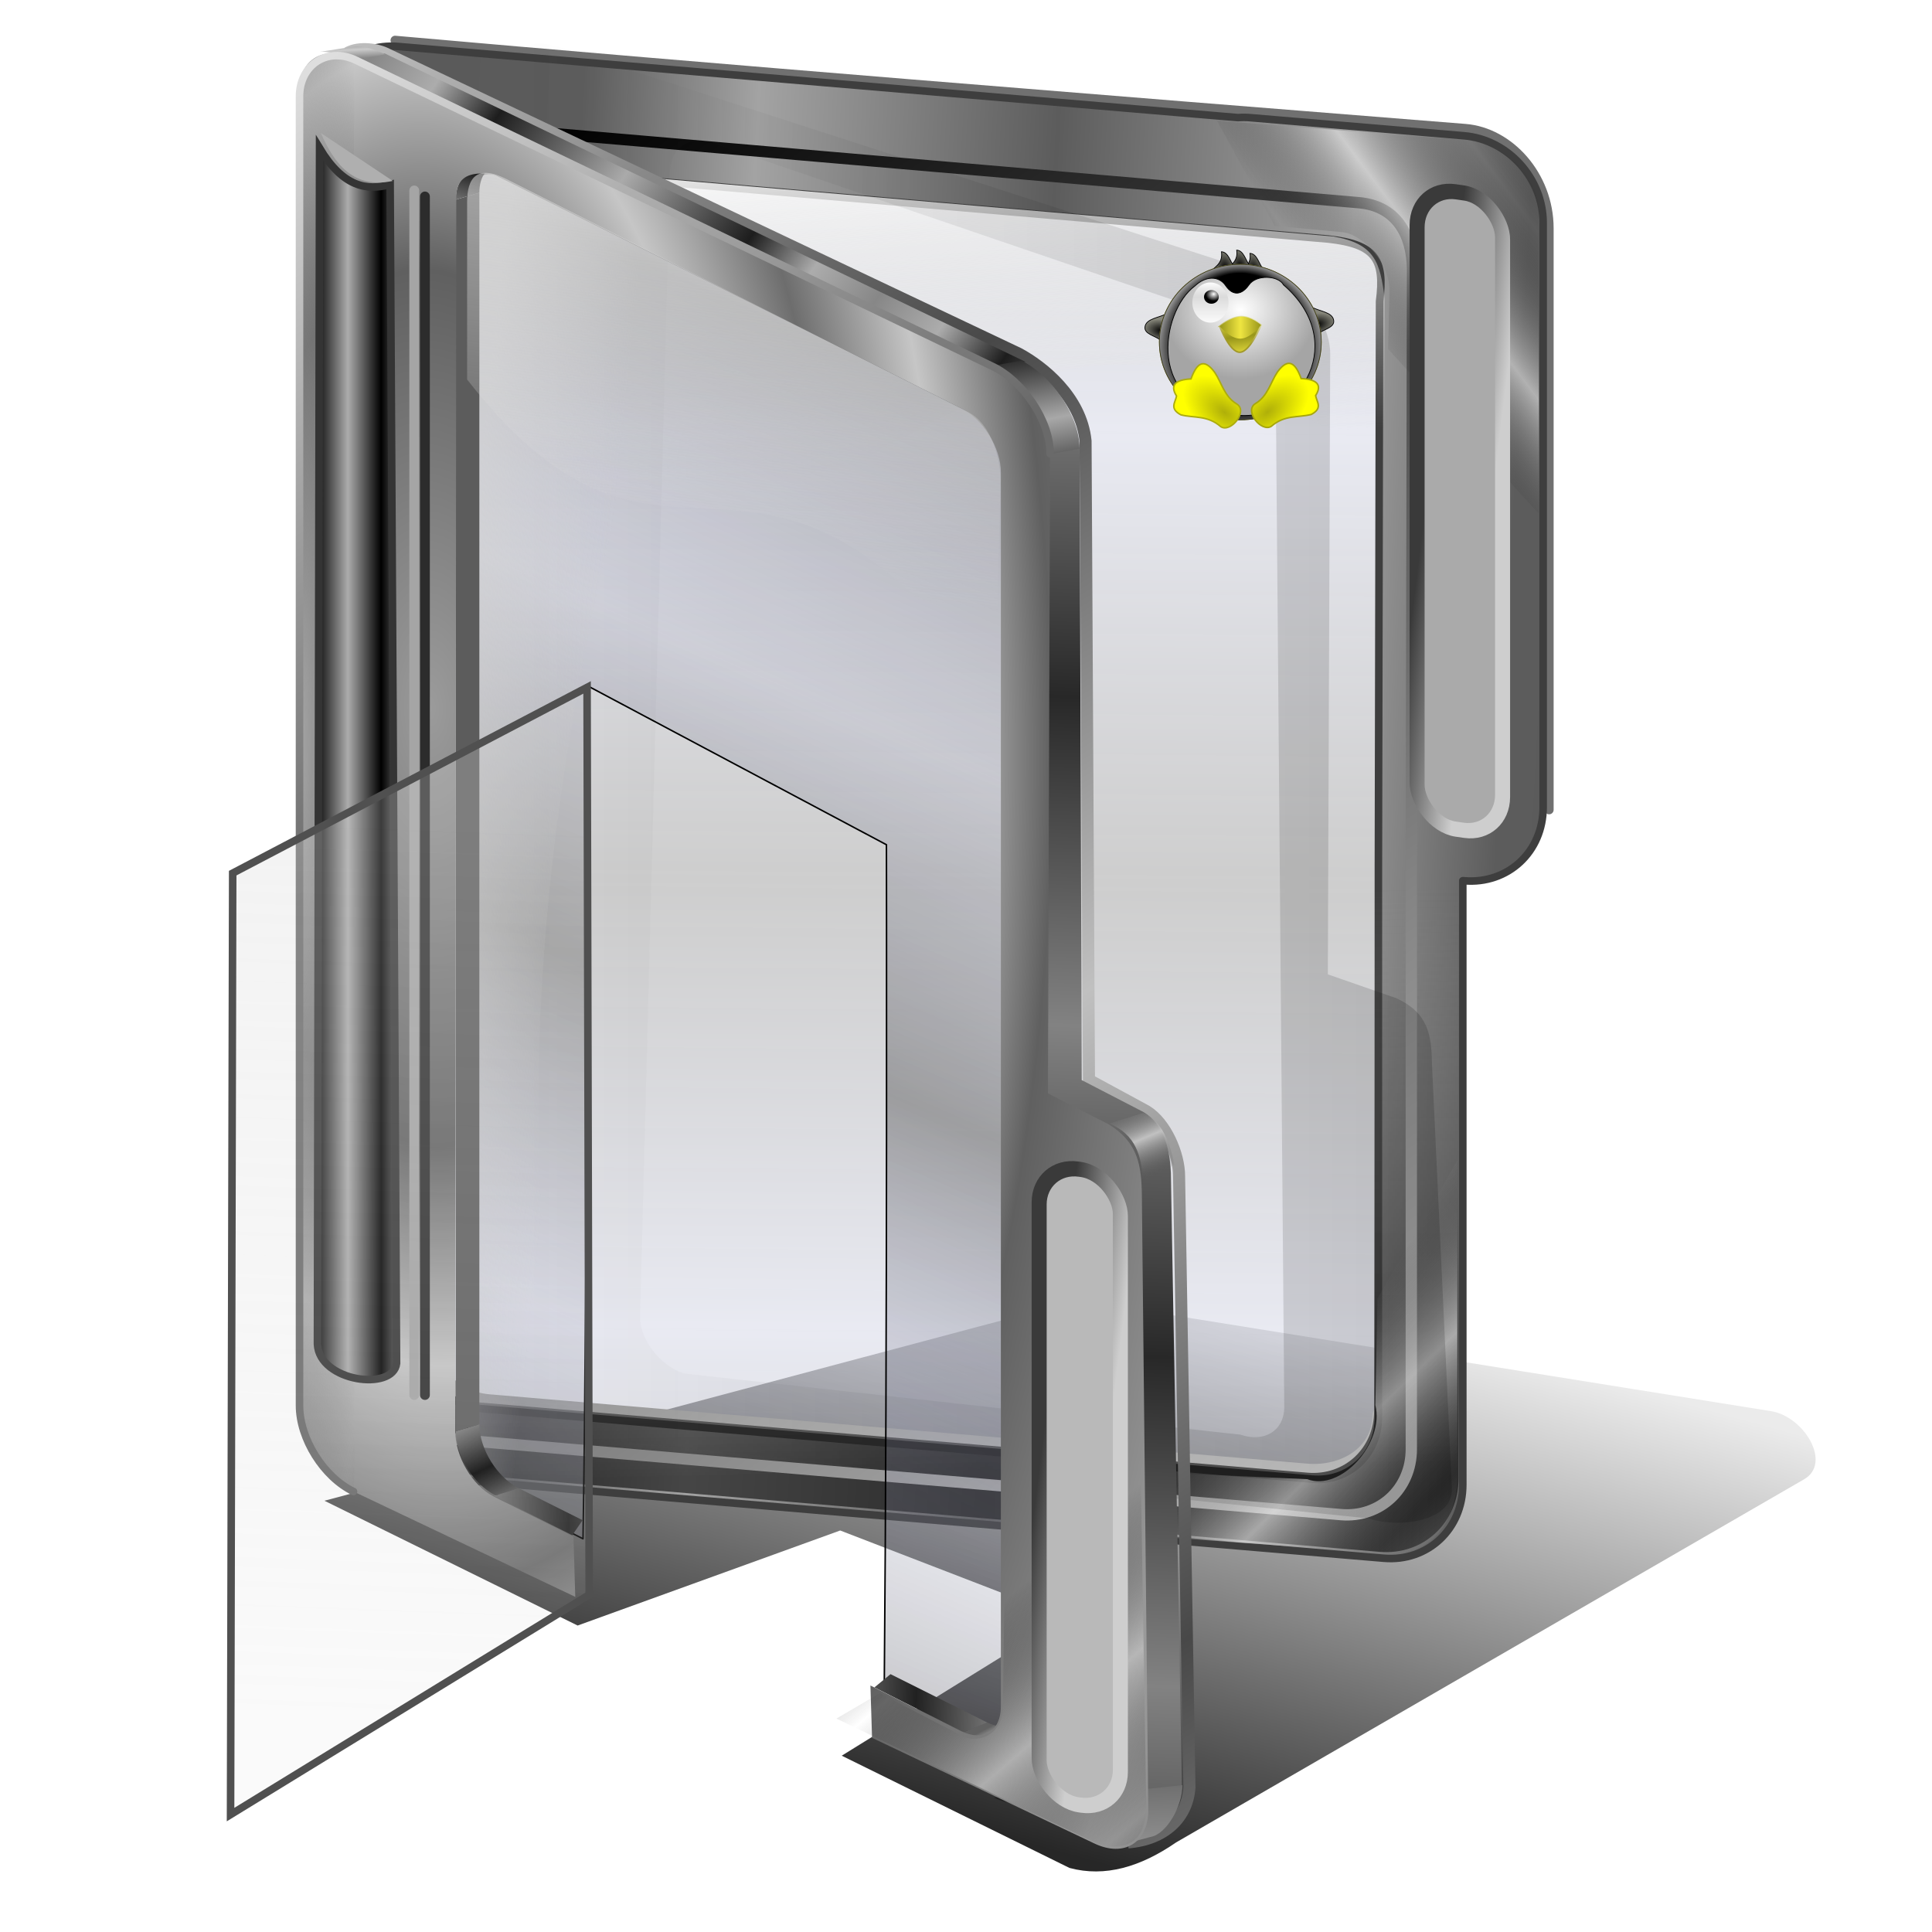 <?xml version="1.0" encoding="UTF-8" standalone="no"?>
<!-- Created with Inkscape (http://www.inkscape.org/) -->

<svg
   xmlns:dc="http://purl.org/dc/elements/1.1/"
   xmlns:cc="http://creativecommons.org/ns#"
   xmlns:rdf="http://www.w3.org/1999/02/22-rdf-syntax-ns#"
   xmlns:svg="http://www.w3.org/2000/svg"
   xmlns="http://www.w3.org/2000/svg"
   xmlns:xlink="http://www.w3.org/1999/xlink"
   xmlns:sodipodi="http://sodipodi.sourceforge.net/DTD/sodipodi-0.dtd"
   xmlns:inkscape="http://www.inkscape.org/namespaces/inkscape"
   id="svg2"
   sodipodi:version="0.32"
   inkscape:version="0.91 r13725"
   width="256"
   height="256"
   version="1.0"
   sodipodi:docname="folder-public.svg"
   inkscape:output_extension="org.inkscape.output.svg.inkscape">
  <sodipodi:namedview
     inkscape:window-height="1056"
     inkscape:window-width="1920"
     inkscape:pageshadow="2"
     inkscape:pageopacity="0"
     guidetolerance="10.0"
     gridtolerance="10.0"
     objecttolerance="10.0"
     borderopacity="1.0"
     bordercolor="#666666"
     pagecolor="#ff0000"
     id="base"
     showgrid="false"
     inkscape:zoom="3.5351562"
     inkscape:cx="128"
     inkscape:cy="128"
     inkscape:window-x="0"
     inkscape:window-y="0"
     inkscape:current-layer="svg2"
     inkscape:window-maximized="1" />
  <defs
     id="defs5">
    <linearGradient
       inkscape:collect="always"
       id="linearGradient4382">
      <stop
         style="stop-color:#d4d4d4;stop-opacity:0.281"
         offset="0"
         id="stop4385" />
      <stop
         style="stop-color:#cdcdcd;stop-opacity:0.101"
         offset="1"
         id="stop4387" />
    </linearGradient>
    <linearGradient
       inkscape:collect="always"
       id="linearGradient4390">
      <stop
         id="stop4392"
         stop-color="#a3a3a3"
         stop-opacity="0" />
      <stop
         offset="1"
         id="stop4394"
         stop-color="#101010"
         stop-opacity="0.635" />
    </linearGradient>
    <linearGradient
       id="linearGradient4378">
      <stop
         stop-opacity="1"
         stop-color="#595959"
         id="stop4380" />
      <stop
         stop-opacity="1"
         stop-color="#5c5c5c"
         id="stop4382"
         offset="0.304" />
      <stop
         stop-opacity="1"
         stop-color="#a3a3a3"
         offset="0.561"
         id="stop4384" />
      <stop
         stop-opacity="1"
         stop-color="#5c5c5c"
         offset="1"
         id="stop4386" />
    </linearGradient>
    <linearGradient
       id="linearGradient4386"
       inkscape:collect="always">
      <stop
         stop-opacity="0"
         stop-color="#666666"
         id="stop4388" />
      <stop
         stop-opacity="0.612"
         stop-color="#e7e7e7"
         id="stop4390"
         offset="1" />
    </linearGradient>
    <linearGradient
       id="linearGradient4322"
       inkscape:collect="always">
      <stop
         stop-opacity="0.26"
         stop-color="#424242"
         id="stop4324" />
      <stop
         stop-opacity="0.304"
         stop-color="#b6bad4"
         id="stop4326"
         offset="1" />
    </linearGradient>
    <linearGradient
       inkscape:collect="always"
       id="linearGradient4303">
      <stop
         id="stop4308"
         stop-color="#c0c0c0"
         stop-opacity="1" />
      <stop
         offset="1"
         id="stop4310"
         stop-color="#484848"
         stop-opacity="1" />
    </linearGradient>
    <linearGradient
       inkscape:collect="always"
       id="linearGradient4294">
      <stop
         id="stop4296"
         stop-color="#dedede"
         stop-opacity="1" />
      <stop
         offset="1"
         id="stop4298"
         stop-color="#6a6a6a"
         stop-opacity="1" />
    </linearGradient>
    <linearGradient
       inkscape:collect="always"
       id="linearGradient4284">
      <stop
         id="stop4287"
         stop-color="#000000"
         stop-opacity="0" />
      <stop
         offset="1"
         id="stop4289"
         stop-color="#e7e7e7"
         stop-opacity="0.612" />
    </linearGradient>
    <linearGradient
       inkscape:collect="always"
       id="linearGradient4317">
      <stop
         id="stop4319"
         stop-color="#424242"
         stop-opacity="0.403" />
      <stop
         offset="1"
         id="stop4322"
         stop-color="#9396b5"
         stop-opacity="0.182" />
    </linearGradient>
    <linearGradient
       id="linearGradient4310">
      <stop
         id="stop4312"
         stop-color="#cecece"
         stop-opacity="1" />
      <stop
         offset="1"
         id="stop4314"
         stop-color="#3a3a3a"
         stop-opacity="1" />
    </linearGradient>
    <linearGradient
       id="linearGradient4290">
      <stop
         stop-opacity="1"
         stop-color="#a8a8a8"
         id="stop4292" />
      <stop
         stop-opacity="1"
         stop-color="#272727"
         offset="1"
         id="stop4294" />
    </linearGradient>
    <linearGradient
       id="linearGradient4282"
       inkscape:collect="always">
      <stop
         stop-opacity="0"
         stop-color="#000000"
         id="stop4286" />
      <stop
         stop-opacity="0.612"
         stop-color="#c9c9c9"
         id="stop4288"
         offset="1" />
    </linearGradient>
    <linearGradient
       inkscape:collect="always"
       id="linearGradient4273">
      <stop
         id="stop4275"
         stop-color="#dfdfdf"
         stop-opacity="0.579" />
      <stop
         offset="1"
         id="stop4277"
         stop-color="#dfdfdf"
         stop-opacity="0" />
    </linearGradient>
    <linearGradient
       id="linearGradient4331">
      <stop
         id="stop4333"
         stop-color="#616161"
         stop-opacity="1" />
      <stop
         offset="1"
         id="stop4335"
         stop-color="#cbcbcb"
         stop-opacity="1" />
    </linearGradient>
    <linearGradient
       id="linearGradient4325">
      <stop
         id="stop4327"
         stop-color="#bababa"
         stop-opacity="1" />
      <stop
         offset="1"
         id="stop4329"
         stop-color="#000000"
         stop-opacity="1" />
    </linearGradient>
    <linearGradient
       id="linearGradient4319">
      <stop
         id="stop4321"
         stop-color="#a6a6a6"
         stop-opacity="1" />
      <stop
         id="stop4323"
         offset="1"
         stop-color="#666666"
         stop-opacity="0" />
    </linearGradient>
    <linearGradient
       id="linearGradient4297">
      <stop
         id="stop4299"
         stop-color="#9b9b9b"
         stop-opacity="1" />
      <stop
         offset="0.5"
         id="stop4302"
         stop-color="#606060"
         stop-opacity="1" />
      <stop
         id="stop4305"
         offset="0.75"
         stop-color="#c6c6c6"
         stop-opacity="1" />
      <stop
         id="stop4307"
         offset="1"
         stop-color="#6d6d6d"
         stop-opacity="1" />
    </linearGradient>
    <linearGradient
       inkscape:collect="always"
       id="linearGradient4302">
      <stop
         id="stop4304"
         stop-color="#3e3e3e"
         stop-opacity="0" />
      <stop
         offset="1"
         id="stop4306"
         stop-color="#000000"
         stop-opacity="0.157" />
    </linearGradient>
    <linearGradient
       inkscape:collect="always"
       id="linearGradient4279">
      <stop
         id="stop4281"
         stop-color="#c1c1c1"
         stop-opacity="1" />
      <stop
         offset="1"
         id="stop4284"
         stop-color="#555555"
         stop-opacity="0" />
    </linearGradient>
    <linearGradient
       inkscape:collect="always"
       id="linearGradient4281">
      <stop
         id="stop4283"
         stop-color="#000000"
         stop-opacity="0.848" />
      <stop
         offset="1"
         id="stop4285"
         stop-color="#000000"
         stop-opacity="0.079" />
    </linearGradient>
    <linearGradient
       id="linearGradient4372">
      <stop
         id="stop4374"
         stop-color="#8c8c8c"
         stop-opacity="1" />
      <stop
         id="stop4376"
         offset="1"
         stop-color="#707070"
         stop-opacity="1" />
    </linearGradient>
    <linearGradient
       inkscape:collect="always"
       id="linearGradient4350">
      <stop
         id="stop4352"
         stop-color="#acacac"
         stop-opacity="1" />
      <stop
         offset="1"
         id="stop4354"
         stop-color="#000000"
         stop-opacity="1" />
    </linearGradient>
    <linearGradient
       id="linearGradient4342">
      <stop
         id="stop4344"
         stop-color="#828282"
         stop-opacity="1" />
      <stop
         id="stop4346"
         offset="1"
         stop-color="#282828"
         stop-opacity="1" />
    </linearGradient>
    <linearGradient
       id="linearGradient4336">
      <stop
         id="stop4338"
         stop-color="#616161"
         stop-opacity="1" />
      <stop
         id="stop4340"
         offset="1"
         stop-color="#e4e4e4"
         stop-opacity="1" />
    </linearGradient>
    <linearGradient
       id="linearGradient4299">
      <stop
         id="stop4301"
         stop-color="#ffffff"
         stop-opacity="1" />
      <stop
         offset="1"
         id="stop4303"
         stop-color="#dddddd"
         stop-opacity="0" />
    </linearGradient>
    <linearGradient
       id="linearGradient4293">
      <stop
         id="stop4295"
         stop-color="#d1d1d1"
         stop-opacity="0.646" />
      <stop
         id="stop4297"
         offset="1"
         stop-color="#c9c9c9"
         stop-opacity="0" />
    </linearGradient>
    <linearGradient
       id="linearGradient3877">
      <stop
         id="stop3879"
         stop-color="#212121"
         stop-opacity="1" />
      <stop
         offset="1"
         id="stop3881"
         stop-color="#e4e4e4"
         stop-opacity="1" />
    </linearGradient>
    <linearGradient
       id="linearGradient3871">
      <stop
         id="stop3873"
         stop-color="#d8d8d8"
         stop-opacity="1" />
      <stop
         id="stop3875"
         offset="1"
         stop-color="#252525"
         stop-opacity="1" />
    </linearGradient>
    <linearGradient
       id="linearGradient3863">
      <stop
         id="stop3865"
         stop-color="#aaaaaa"
         stop-opacity="1" />
      <stop
         id="stop3350"
         offset="0.5"
         stop-color="#1d1d1d"
         stop-opacity="1" />
      <stop
         offset="0.75"
         id="stop3352"
         stop-color="#acacac"
         stop-opacity="1" />
      <stop
         offset="1"
         id="stop3867"
         stop-color="#878787"
         stop-opacity="1" />
    </linearGradient>
    <linearGradient
       id="linearGradient3831">
      <stop
         id="stop3833"
         stop-color="#000000"
         stop-opacity="1" />
      <stop
         id="stop3835"
         offset="1"
         stop-color="#a7a7a7"
         stop-opacity="1" />
    </linearGradient>
    <linearGradient
       id="linearGradient3803">
      <stop
         id="stop3805"
         stop-color="#909090"
         stop-opacity="1" />
      <stop
         offset="1"
         id="stop3807"
         stop-color="#000000"
         stop-opacity="1" />
    </linearGradient>
    <linearGradient
       inkscape:collect="always"
       xlink:href="#linearGradient4336"
       id="linearGradient2708"
       gradientUnits="userSpaceOnUse"
       x1="730.24"
       y1="886.38"
       x2="736.83"
       y2="893.58" />
    <linearGradient
       inkscape:collect="always"
       xlink:href="#linearGradient3877"
       id="linearGradient2710"
       gradientUnits="userSpaceOnUse"
       spreadMethod="reflect"
       x1="432.77"
       y1="893.82"
       x2="552.504"
       y2="899.051" />
    <linearGradient
       inkscape:collect="always"
       xlink:href="#linearGradient3803"
       id="linearGradient2712"
       gradientUnits="userSpaceOnUse"
       spreadMethod="reflect"
       x1="369.98"
       y1="856.65"
       x2="388.21"
       y2="877.63" />
    <linearGradient
       inkscape:collect="always"
       xlink:href="#linearGradient3831"
       id="linearGradient2716"
       gradientUnits="userSpaceOnUse"
       x1="378.99"
       y1="79.991"
       x2="385.72"
       y2="121.26" />
    <linearGradient
       inkscape:collect="always"
       xlink:href="#linearGradient4331"
       id="linearGradient2718"
       gradientUnits="userSpaceOnUse"
       spreadMethod="reflect"
       x1="276.56"
       y1="185.27"
       x2="276.08"
       y2="176.69" />
    <linearGradient
       inkscape:collect="always"
       xlink:href="#linearGradient3863"
       id="linearGradient2720"
       gradientUnits="userSpaceOnUse"
       spreadMethod="reflect"
       x1="440.3"
       y1="248.79"
       x2="580.59"
       y2="347.28" />
    <linearGradient
       inkscape:collect="always"
       xlink:href="#linearGradient4342"
       id="linearGradient2724"
       gradientUnits="userSpaceOnUse"
       spreadMethod="reflect"
       x1="689.78"
       y1="780.61"
       x2="696.37"
       y2="577.18" />
    <linearGradient
       inkscape:collect="always"
       xlink:href="#linearGradient4372"
       id="linearGradient2726"
       gradientUnits="userSpaceOnUse"
       spreadMethod="reflect"
       x1="709.47"
       y1="1265.74"
       x2="708.13"
       y2="1233.69"
       gradientTransform="translate(62.137,18.509)" />
    <linearGradient
       inkscape:collect="always"
       xlink:href="#linearGradient4310"
       id="linearGradient3302"
       gradientUnits="userSpaceOnUse"
       x1="974.08"
       y1="367.34"
       x2="934.11"
       y2="362.43"
       gradientTransform="matrix(0.214,0,0,0.214,222.873,-56.636)" />
    <radialGradient
       inkscape:collect="always"
       xlink:href="#linearGradient4319"
       id="radialGradient3311"
       gradientUnits="userSpaceOnUse"
       gradientTransform="matrix(0.049,0,0,0.5,-119.908,-235.023)"
       spreadMethod="reflect"
       cx="245.43"
       cy="671.2"
       fx="245.43"
       fy="671.2"
       r="232.39" />
    <radialGradient
       inkscape:collect="always"
       xlink:href="#linearGradient4297"
       id="radialGradient3314"
       gradientUnits="userSpaceOnUse"
       gradientTransform="matrix(0.236,-0.006,0.012,0.5,-173.461,-233.763)"
       spreadMethod="reflect"
       cx="317.56"
       cy="663.51"
       fx="317.56"
       fy="663.51"
       r="232.39" />
    <linearGradient
       inkscape:collect="always"
       xlink:href="#linearGradient4293"
       id="linearGradient3339"
       gradientUnits="userSpaceOnUse"
       gradientTransform="matrix(0.214,0,0,0.214,-155.364,-30.214)"
       x1="303.35"
       y1="736.65"
       x2="388.346"
       y2="745.444" />
    <linearGradient
       inkscape:collect="always"
       xlink:href="#linearGradient3871"
       id="linearGradient3343"
       gradientUnits="userSpaceOnUse"
       x1="907.3"
       y1="1060.94"
       x2="355.35"
       y2="271.25"
       gradientTransform="matrix(0.214,0,0,0.214,222.303,-24.645)" />
    <linearGradient
       inkscape:collect="always"
       xlink:href="#linearGradient4325"
       id="linearGradient3346"
       gradientUnits="userSpaceOnUse"
       gradientTransform="matrix(0.227,0,0,0.227,214.879,-32.787)"
       x1="879.6"
       y1="1031.92"
       x2="355.35"
       y2="271.25" />
    <linearGradient
       inkscape:collect="always"
       xlink:href="#linearGradient4290"
       id="linearGradient3354"
       gradientUnits="userSpaceOnUse"
       spreadMethod="reflect"
       x1="696.93"
       y1="406"
       x2="704.84"
       y2="447.21" />
    <linearGradient
       inkscape:collect="always"
       xlink:href="#linearGradient4378"
       id="linearGradient3362"
       x1="138.06"
       y1="524.1"
       x2="513.65"
       y2="544.09"
       gradientUnits="userSpaceOnUse"
       spreadMethod="reflect"
       gradientTransform="matrix(0.241,0,0,0.241,240.725,9.135)" />
    <linearGradient
       inkscape:collect="always"
       xlink:href="#linearGradient4350"
       id="linearGradient4356"
       x1="51.38"
       y1="107.78"
       x2="55.785"
       y2="107.78"
       gradientUnits="userSpaceOnUse"
       spreadMethod="reflect"
       gradientTransform="translate(-152.877,-6.166)" />
    <linearGradient
       inkscape:collect="always"
       xlink:href="#linearGradient4310"
       id="linearGradient4360"
       gradientUnits="userSpaceOnUse"
       gradientTransform="matrix(0.214,0,0,0.214,-210.532,125.901)"
       x1="974.08"
       y1="367.34"
       x2="934.11"
       y2="362.43" />
    <linearGradient
       inkscape:collect="always"
       xlink:href="#linearGradient4299"
       id="linearGradient4370"
       x1="131.29"
       y1="23.68"
       x2="134.98"
       y2="69.34"
       gradientUnits="userSpaceOnUse"
       gradientTransform="translate(230.188,-1.735)" />
    <filter
       inkscape:collect="always"
       id="filter4277"
       x="-0.017"
       width="1.033"
       y="-0.043"
       height="1.087"
       color-interpolation-filters="sRGB">
      <feGaussianBlur
         inkscape:collect="always"
         id="feGaussianBlur4279"
         stdDeviation="1.366" />
    </filter>
    <linearGradient
       inkscape:collect="always"
       xlink:href="#linearGradient4281"
       id="linearGradient4287"
       x1="114.17"
       y1="232.75"
       x2="135.18"
       y2="156.1"
       gradientUnits="userSpaceOnUse"
       gradientTransform="translate(-9.342,3.108)" />
    <linearGradient
       inkscape:collect="always"
       xlink:href="#linearGradient4279"
       id="linearGradient4286"
       x1="154.35"
       y1="150.4"
       x2="156.39"
       y2="155.25"
       gradientUnits="userSpaceOnUse"
       spreadMethod="reflect"
       gradientTransform="translate(-149.404,2.268)" />
    <linearGradient
       inkscape:collect="always"
       xlink:href="#linearGradient4282"
       id="linearGradient4296"
       x1="132.03"
       y1="214.42"
       x2="142.92"
       y2="227.18"
       gradientUnits="userSpaceOnUse"
       spreadMethod="reflect"
       gradientTransform="translate(-149.404,2.268)" />
    <linearGradient
       inkscape:collect="always"
       xlink:href="#linearGradient4284"
       id="linearGradient4300"
       gradientUnits="userSpaceOnUse"
       spreadMethod="reflect"
       x1="132.75"
       y1="218.58"
       x2="142.92"
       y2="227.18"
       gradientTransform="matrix(0.998,0.058,0.058,-0.998,266.494,262.365)" />
    <linearGradient
       inkscape:collect="always"
       xlink:href="#linearGradient4302"
       id="linearGradient4308"
       x1="53.04"
       y1="119.43"
       x2="177.67"
       y2="119.43"
       gradientUnits="userSpaceOnUse"
       gradientTransform="translate(13.01,-3.965)" />
    <linearGradient
       inkscape:collect="always"
       xlink:href="#linearGradient4273"
       id="linearGradient4280"
       x1="99.92"
       y1="25.1"
       x2="93.42"
       y2="75.73"
       gradientUnits="userSpaceOnUse"
       gradientTransform="translate(-149.404,2.268)" />
    <filter
       inkscape:collect="always"
       id="filter4278"
       x="-0.015"
       width="1.031"
       y="0"
       height="1.02"
       color-interpolation-filters="sRGB">
      <feGaussianBlur
         inkscape:collect="always"
         id="feGaussianBlur4280"
         stdDeviation="0.806" />
    </filter>
    <linearGradient
       inkscape:collect="always"
       xlink:href="#linearGradient4317"
       id="linearGradient4324"
       x1="64.769"
       y1="121.08"
       x2="82.37"
       y2="80.79"
       gradientUnits="userSpaceOnUse"
       spreadMethod="reflect"
       gradientTransform="translate(-149.404,2.268)" />
    <linearGradient
       inkscape:collect="always"
       xlink:href="#linearGradient4294"
       id="linearGradient4301"
       x1="35.525"
       y1="14.353"
       x2="86.969"
       y2="89.62"
       gradientUnits="userSpaceOnUse"
       gradientTransform="translate(-149.404,2.268)" />
    <linearGradient
       inkscape:collect="always"
       xlink:href="#linearGradient4303"
       id="linearGradient4312"
       x1="45.662"
       y1="5.703"
       x2="88.03"
       y2="73.33"
       gradientUnits="userSpaceOnUse"
       gradientTransform="translate(-149.404,2.268)"
       spreadMethod="reflect" />
    <linearGradient
       inkscape:collect="always"
       xlink:href="#linearGradient4322"
       id="linearGradient4320"
       x1="135.33"
       y1="117.26"
       x2="135.89"
       y2="57.57"
       gradientUnits="userSpaceOnUse"
       spreadMethod="reflect"
       gradientTransform="translate(231.393,6.699)" />
    <linearGradient
       id="linearGradient2888"
       inkscape:collect="always">
      <stop
         stop-opacity="1"
         stop-color="black"
         id="stop2890" />
      <stop
         stop-opacity="1"
         stop-color="#86867a"
         id="stop2892"
         offset="1" />
    </linearGradient>
    <linearGradient
       id="linearGradient2864"
       inkscape:collect="always">
      <stop
         stop-opacity="1"
         stop-color="#afaf09"
         id="stop2866" />
      <stop
         stop-opacity="1"
         stop-color="yellow"
         id="stop2868"
         offset="1" />
    </linearGradient>
    <linearGradient
       id="linearGradient2854"
       inkscape:collect="always">
      <stop
         stop-opacity="1"
         stop-color="#a29929"
         id="stop2856" />
      <stop
         stop-opacity="1"
         stop-color="#e8e7b2"
         id="stop2858"
         offset="1" />
    </linearGradient>
    <linearGradient
       id="linearGradient2836"
       inkscape:collect="always">
      <stop
         stop-opacity="1"
         stop-color="#efe541"
         id="stop2838" />
      <stop
         stop-opacity="1"
         stop-color="#98961a"
         id="stop2840"
         offset="1" />
    </linearGradient>
    <linearGradient
       id="linearGradient2822"
       inkscape:collect="always">
      <stop
         stop-opacity="1"
         stop-color="white"
         id="stop2824" />
      <stop
         stop-opacity="1"
         stop-color="black"
         id="stop2826"
         offset="1" />
    </linearGradient>
    <linearGradient
       inkscape:collect="always"
       id="linearGradient2798">
      <stop
         stop-opacity="0"
         stop-color="white"
         id="stop2800" />
      <stop
         stop-opacity="1"
         stop-color="white"
         offset="1"
         id="stop2802" />
    </linearGradient>
    <linearGradient
       id="linearGradient2788"
       inkscape:collect="always">
      <stop
         stop-opacity="1"
         stop-color="white"
         id="stop2790" />
      <stop
         stop-opacity="1"
         stop-color="#c4c4c4"
         id="stop2792"
         offset="1" />
    </linearGradient>
    <linearGradient
       id="linearGradient2778"
       inkscape:collect="always">
      <stop
         stop-opacity="1"
         stop-color="white"
         id="stop2780" />
      <stop
         stop-opacity="1"
         stop-color="#a5a5a5"
         id="stop2782"
         offset="1" />
    </linearGradient>
    <linearGradient
       id="linearGradient2762">
      <stop
         stop-opacity="1"
         stop-color="white"
         id="stop2764" />
      <stop
         stop-opacity="1"
         stop-color="white"
         offset="0.5"
         id="stop2770" />
      <stop
         stop-opacity="1"
         stop-color="black"
         id="stop2772"
         offset="0.75" />
      <stop
         stop-opacity="1"
         stop-color="#aaa"
         id="stop2766"
         offset="1" />
    </linearGradient>
    <radialGradient
       r="14.989"
       fy="13.06"
       fx="24.699"
       cy="13.06"
       cx="24.699"
       gradientTransform="matrix(-0.956,0.149,0.249,1.592,168.152,-1.887)"
       gradientUnits="userSpaceOnUse"
       id="radialGradient2934"
       xlink:href="#linearGradient2888"
       inkscape:collect="always" />
    <radialGradient
       r="14.989"
       fy="13.06"
       fx="24.699"
       cy="13.06"
       cx="24.699"
       gradientTransform="matrix(-0.956,0.149,0.249,1.592,150.765,-6.101)"
       gradientUnits="userSpaceOnUse"
       id="radialGradient2936"
       xlink:href="#linearGradient2888"
       inkscape:collect="always" />
    <radialGradient
       r="14.989"
       fy="13.06"
       fx="24.699"
       cy="13.06"
       cx="24.699"
       gradientTransform="matrix(-0.956,0.149,0.249,1.592,130.745,-3.994)"
       gradientUnits="userSpaceOnUse"
       id="radialGradient2938"
       xlink:href="#linearGradient2888"
       inkscape:collect="always" />
    <radialGradient
       r="14.989"
       fy="13.06"
       fx="24.699"
       cy="13.06"
       cx="24.699"
       gradientTransform="matrix(-0.149,-0.956,-1.592,0.249,255.516,114.096)"
       gradientUnits="userSpaceOnUse"
       id="radialGradient2940"
       xlink:href="#linearGradient2888"
       inkscape:collect="always" />
    <radialGradient
       r="14.989"
       fy="13.06"
       fx="24.699"
       cy="13.06"
       cx="24.699"
       gradientTransform="matrix(0.149,-0.956,1.592,0.249,2.645,122.525)"
       gradientUnits="userSpaceOnUse"
       id="radialGradient2942"
       xlink:href="#linearGradient2888"
       inkscape:collect="always" />
    <radialGradient
       r="100.81"
       fy="68.07"
       fx="-117.75"
       cy="120.46"
       cx="-117.75"
       spreadMethod="reflect"
       gradientTransform="matrix(1.049,-0.011,0.01,1.202,4.577,-23.361)"
       gradientUnits="userSpaceOnUse"
       id="radialGradient2944"
       xlink:href="#linearGradient2762"
       inkscape:collect="always" />
    <radialGradient
       r="95.6"
       fy="72.32"
       fx="130.5"
       cy="72.32"
       cx="130.5"
       gradientTransform="matrix(-1.045,0.022,-0.02,-0.946,268.274,140.609)"
       gradientUnits="userSpaceOnUse"
       id="radialGradient2946"
       xlink:href="#linearGradient2778"
       inkscape:collect="always" />
    <linearGradient
       y2="33.666"
       x2="94.83"
       y1="95.84"
       x1="94.83"
       gradientUnits="userSpaceOnUse"
       id="linearGradient2948"
       xlink:href="#linearGradient2788"
       inkscape:collect="always" />
    <linearGradient
       y2="38.934"
       x2="94.83"
       y1="58.43"
       x1="94.83"
       gradientUnits="userSpaceOnUse"
       id="linearGradient2950"
       xlink:href="#linearGradient2798"
       inkscape:collect="always" />
    <radialGradient
       r="13.698"
       fy="15.841"
       fx="22.13"
       cy="15.841"
       cx="22.13"
       gradientTransform="matrix(-1.077,0.077,-0.066,-0.921,47,29.162)"
       gradientUnits="userSpaceOnUse"
       id="radialGradient2956"
       xlink:href="#linearGradient2822"
       inkscape:collect="always" />
    <linearGradient
       y2="26.29"
       x2="47.42"
       y1="26.29"
       x1="20.284"
       spreadMethod="reflect"
       gradientTransform="translate(110.113,77.975)"
       gradientUnits="userSpaceOnUse"
       id="linearGradient2960"
       xlink:href="#linearGradient2836"
       inkscape:collect="always" />
    <linearGradient
       y2="82.71"
       x2="139.62"
       y1="117.7"
       x1="130.4"
       gradientUnits="userSpaceOnUse"
       id="linearGradient2962"
       xlink:href="#linearGradient2854"
       inkscape:collect="always" />
    <radialGradient
       r="40.73"
       fy="201.83"
       fx="-166.08"
       cy="201.83"
       cx="-166.08"
       gradientTransform="matrix(-1.222,-0.968,0.544,-0.687,-202.892,187.386)"
       gradientUnits="userSpaceOnUse"
       id="radialGradient2964"
       xlink:href="#linearGradient2864"
       inkscape:collect="always" />
    <radialGradient
       r="40.73"
       fy="201.83"
       fx="-166.08"
       cy="201.83"
       cx="-166.08"
       gradientTransform="matrix(1.222,-0.968,-0.544,-0.687,478.729,186.859)"
       gradientUnits="userSpaceOnUse"
       id="radialGradient2966"
       xlink:href="#linearGradient2864"
       inkscape:collect="always" />
    <linearGradient
       y2="32.23"
       x2="19.413"
       y1="59.1"
       x1="23.11"
       spreadMethod="reflect"
       gradientTransform="translate(110.113,77.975)"
       gradientUnits="userSpaceOnUse"
       id="linearGradient4215"
       xlink:href="#linearGradient2836"
       inkscape:collect="always" />
    <linearGradient
       inkscape:collect="always"
       xlink:href="#linearGradient4386"
       id="linearGradient4384"
       gradientUnits="userSpaceOnUse"
       gradientTransform="matrix(0.998,-0.058,0.058,0.998,254.897,-26.636)"
       spreadMethod="reflect"
       x1="131.13"
       y1="224.13"
       x2="139.82"
       y2="234.07" />
    <linearGradient
       inkscape:collect="always"
       xlink:href="#linearGradient4390"
       id="linearGradient4396"
       x1="295.18"
       y1="128.05"
       x2="296.69"
       y2="204.19"
       gradientUnits="userSpaceOnUse"
       gradientTransform="translate(-0.567,-0.85)" />
    <linearGradient
       inkscape:collect="always"
       xlink:href="#linearGradient4382"
       id="linearGradient4389"
       x1="54.658"
       y1="109.789"
       x2="50.286"
       y2="228.313"
       gradientUnits="userSpaceOnUse" />
  </defs>
  <path
     d="m 42.989,198.856 33.55,16.535 34.792,-12.593 29.811,11.503 -29.609,18.337 30.18,14.874 c 4.715,1.269 9.429,-0.141 14.144,-3.394 l 83.165,-48.088 c 3.753,-2.133 0.073,-8.253 -4.249,-9.027 l -91.927,-14.734 z"
     id="path4263"
     inkscape:connector-curvature="0"
     sodipodi:nodetypes="ccccccccccc"
     style="fill:url(#linearGradient4287);fill-opacity:1;fill-rule:evenodd;stroke:none;stroke-width:1;stroke-linecap:butt;stroke-linejoin:miter;stroke-opacity:1;filter:url(#filter4277)" />
  <g
     id="g4398"
     transform="translate(-230.541,-7.072)">
    <path
       inkscape:connector-curvature="0"
       d="m 435.805,114.373 0,-77.036 c 0,-7.076 -5.298,-12.783 -11.102,-13.245 -49.304,-3.926 -99.666,-7.948 -141.813,-11.684"
       id="path4300"
       sodipodi:nodetypes="cssc"
       stroke-miterlimit="4"
       stroke-dasharray="none"
       stroke-opacity="1"
       fill="none"
       stroke="#707070"
       stroke-linejoin="round"
       fill-opacity="1"
       stroke-linecap="round"
       stroke-width="1.2" />
    <path
       stroke-miterlimit="4"
       id="path3241"
       d="m 295.191,28.791 c -4.88,-0.414 -8.807,3.246 -8.807,8.2 l 0,146.732 c 0,4.955 3.926,9.274 8.807,9.687 l 109.865,9.312 c 4.88,0.414 8.807,-3.24 8.807,-8.194 l 0,-72.747 0.155,-75.115 c 0.834,-5.497 -0.508,-7.494 -6.768,-8.254 l -112.059,-9.62 z"
       sodipodi:nodetypes="cccccccccc"
       inkscape:connector-curvature="0"
       stroke-dasharray="none"
       stroke-opacity="1"
       fill="url(#linearGradient4320)"
       stroke="none"
       stroke-linejoin="round"
       fill-opacity="1"
       stroke-linecap="round"
       stroke-width="5" />
    <path
       stroke-miterlimit="4"
       sodipodi:nodetypes="ccccc"
       d="m 286.826,37.679 0.052,145.427 c 0,4.955 3.556,9.15 8.436,9.564 l 108.384,9.188 c 4.88,0.414 9.547,-2.376 9.547,-7.33"
       id="path3244"
       inkscape:connector-curvature="0"
       stroke-dasharray="none"
       stroke-opacity="1"
       fill="none"
       stroke="url(#linearGradient3343)"
       stroke-linejoin="round"
       fill-opacity="0.214"
       stroke-linecap="round"
       stroke-width="1.7" />
    <path
       stroke-miterlimit="4"
       sodipodi:nodetypes="csscssccssccccccccccsccssc"
       id="rect2442"
       d="m 282.231,13.197 c -5.293,0.094 -9.395,4.262 -9.395,9.784 l 0,167.984 c 0,5.889 4.666,11.021 10.467,11.513 l 130.599,11.07 c 5.801,0.492 10.467,-3.854 10.467,-9.743 l 0,-80.039 0.181,0.013 c 5.801,0.492 10.467,-3.854 10.467,-9.743 l 0,-77.445 c 0,-5.889 -4.666,-11.034 -10.467,-11.526 l -28.339,-2.399 c -0.558,-0.047 -1.101,-0.046 -1.635,-0.007 L 283.303,13.23 c -0.363,-0.031 -0.719,-0.04 -1.072,-0.034 z m 11.379,15.902 c 0.297,-0.005 0.6,0.008 0.905,0.034 l 112.057,9.616 c 6.195,0.694 7.489,2.646 6.768,8.256 l -0.154,75.113 0,72.748 c 1e-5,4.955 -3.925,8.609 -8.805,8.196 l -109.865,-9.315 c -4.88,-0.414 -8.805,-4.729 -8.805,-9.683 l 0,-146.735 c 0,-4.645 3.448,-8.15 7.901,-8.229 z"
       inkscape:connector-curvature="0"
       stroke-dasharray="none"
       stroke-opacity="1"
       fill="url(#linearGradient3362)"
       stroke="#3e3e3e"
       stroke-linejoin="round"
       fill-opacity="1"
       stroke-linecap="round"
       stroke-width="1" />
    <path
       inkscape:connector-curvature="0"
       d="m 412.618,121.267 0,72.748 c 10e-6,4.955 -3.925,8.609 -8.805,8.196 l -109.865,-9.315 c -4.88,-0.414 -8.805,-4.729 -8.805,-9.683 l 0,-66.142 c -3.268,1.011 -5.785,2.646 -12.873,3.969 l 0,69.076 c 0,5.889 4.666,11.021 10.467,11.513 l 130.599,11.07 c 5.801,0.492 10.467,-3.854 10.467,-9.743 l 0,-80.039 0.181,0.013 c -3.132,0.127 -6.554,-0.742 -11.365,-1.662 z"
       id="path4388"
       sodipodi:nodetypes="csccsccscssccc"
       stroke-miterlimit="4"
       stroke-dasharray="none"
       stroke-opacity="1"
       fill="url(#linearGradient4396)"
       stroke="none"
       stroke-linejoin="round"
       fill-opacity="1"
       stroke-linecap="round"
       stroke-width="1" />
    <path
       stroke-miterlimit="4"
       id="path3254"
       d="m 291.994,23.748 c -5.163,-0.438 -9.317,3.434 -9.317,8.676 l 0,155.242 c 0,5.242 4.154,9.811 9.317,10.249 l 116.236,9.851 c 5.163,0.438 9.317,-3.428 9.317,-8.67 l 0,-76.966 0.164,-79.471 c -0.085,-4.558 -2.181,-8.315 -7.161,-8.733 z"
       sodipodi:nodetypes="cccccccccc"
       inkscape:connector-curvature="0"
       stroke-dasharray="none"
       stroke-opacity="1"
       fill="none"
       stroke="url(#linearGradient3346)"
       stroke-linejoin="round"
       fill-opacity="0.214"
       stroke-linecap="round"
       stroke-width="1.5" />
    <path
       stroke-miterlimit="4"
       inkscape:connector-curvature="0"
       sodipodi:nodetypes="cccccccc"
       d="m 295.191,28.791 c -4.88,-0.414 -8.807,3.246 -8.807,8.2 l 0,24.261 c 65.184,40.385 66.46,-34.734 127.478,7.402 l 0,53.126 0.155,-75.115 c -0.603,-4.876 -1.309,-7.275 -6.768,-8.254 z"
       id="path4362"
       stroke-dasharray="none"
       stroke-opacity="1"
       fill="url(#linearGradient4370)"
       stroke="none"
       stroke-linejoin="round"
       fill-opacity="1"
       stroke-linecap="round"
       stroke-width="5" />
    <path
       d="m 399.455,37.006 8.837,0.82 c 2.713,0.148 6.552,4.151 6.363,8.003 l -0.185,7.499 20.017,21.856 -0.089,-39.206 c 0.513,-5.244 -4.316,-9.679 -9.177,-10.307 l -33.434,-2.604 z"
       id="path4298"
       inkscape:connector-curvature="0"
       sodipodi:nodetypes="ccccccccc"
       stroke-opacity="1"
       fill="url(#linearGradient4300)"
       fill-rule="evenodd"
       stroke="none"
       stroke-linejoin="miter"
       fill-opacity="1"
       stroke-linecap="butt"
       stroke-width="1" />
    <rect
       rx="5.161"
       stroke-miterlimit="4"
       transform="matrix(0.99,0.142,0,1,0,0)"
       ry="5.293"
       y="-28.25"
       x="422.54"
       height="84.45"
       width="11.442"
       id="rect3258"
       stroke-dasharray="none"
       stroke-opacity="1"
       fill="#aaaaaa"
       stroke="url(#linearGradient3302)"
       stroke-linejoin="round"
       fill-opacity="1"
       stroke-linecap="round"
       stroke-width="2.01" />
    <path
       sodipodi:nodetypes="ccccccccc"
       inkscape:connector-curvature="0"
       id="path4382"
       d="m 388.162,202.37 15.6,0.7 c 4.438,1.7 10.291,-4.818 9.022,-9.827 l 0.271,-14.11 10.594,-18.284 -0.013,38.902 c 0.741,9.727 -4.012,13.63 -9.784,13.119 l -33.054,-2.411 z"
       stroke-opacity="1"
       fill="url(#linearGradient4384)"
       fill-rule="evenodd"
       stroke="none"
       stroke-linejoin="miter"
       fill-opacity="1"
       stroke-linecap="butt"
       stroke-width="1" />
  </g>
  <path
     id="path4289"
     d="m 70.893,5.806 c -2.848,0.245 -4.842,2.333 -4.842,5.53 l 0,168.567 c 0,4.263 3.537,8.843 7.931,10.263 l 107.349,11.029 c 4.394,1.42 11.249,0.25 11.049,-4.003 l -2.641,-56.277 c -0.048,-3.867 -0.553,-6.774 -4.794,-8.675 l -8.999,-3.133 0.313,-82.159 c 0.016,-4.264 -3.537,-8.843 -7.931,-10.263 L 73.983,6.199 c -1.098,-0.355 -2.14,-0.475 -3.089,-0.393 z M 92.072,18.697 c 0.764,-0.098 1.618,-0.01 2.525,0.299 l 68.616,23.401 c 3.225,1.1 5.796,4.523 5.822,7.677 l 1.134,136.313 c 0.026,3.154 -2.597,4.81 -5.822,3.71 l -73.719,-8.092 c -3.225,-1.1 -5.904,-4.524 -5.822,-7.677 l 3.969,-151.622 c 0.059,-2.266 1.346,-3.758 3.297,-4.009 z"
     inkscape:connector-curvature="0"
     sodipodi:nodetypes="sssccscccsccssccssccsss"
     stroke-miterlimit="4"
     stroke-opacity="1"
     fill="url(#linearGradient4308)"
     filter="url(#filter4278)"
     stroke="none"
     stroke-linejoin="round"
     fill-opacity="1"
     stroke-linecap="round"
     stroke-width="0.213" />
  <g
     id="g4446"
     transform="translate(147.593,-2.264)">
    <path
       stroke-miterlimit="4"
       sodipodi:nodetypes="ccccccccc"
       inkscape:connector-curvature="0"
       id="path4337"
       d="m -101.558,9.285 c 1.599,-0.888 4.057,-0.461 5.212,0.151 L -12.592,49.135 c 3.113,1.685 8.245,5.693 8.839,11.561 l 0.453,84.669 7.59,4.118 c 2.617,1.593 4.359,5.788 4.35,8.618 l 1.375,81.021 c -0.291,3.996 -3.265,6.868 -8.135,7.266"
       stroke-dasharray="none"
       stroke-opacity="1"
       fill="none"
       fill-rule="evenodd"
       stroke="url(#linearGradient4312)"
       stroke-linejoin="miter"
       stroke-linecap="butt"
       stroke-width="1.6" />
    <path
       stroke-miterlimit="4"
       d="m -80.444,25.81 61.921,31.066 c 2.91,1.46 5.252,5.256 5.252,8.511 l 0,163.528 c 0,3.255 -2.343,4.701 -5.252,3.241 l -11.903,-5.972 c 0.422,-46.433 0.291,-111.989 0.291,-111.989 L -69.57,93.23 c 0,0 -0.253,81.701 -0.772,112.929 l -10.103,-5.069 c -2.91,-1.46 -5.252,-5.256 -5.252,-8.511 l 0,-163.528 c 0,-3.255 2.343,-4.701 5.252,-3.241 z"
       id="rect3445"
       inkscape:connector-curvature="0"
       style="fill:url(#linearGradient4324);fill-opacity:1;stroke:#000000;stroke-width:0.2;stroke-linecap:round;stroke-linejoin:round;stroke-miterlimit:4;stroke-opacity:1"
       sodipodi:nodetypes="sssssccccssss" />
    <path
       stroke-miterlimit="4"
       sodipodi:nodetypes="ccccccc"
       id="path3853"
       d="m -79.021,24.861 22.003,11.107 C -75.086,98.435 -82.233,146.198 -70.501,204.696 l -8.52,-4.555 c -2.91,-1.46 -5.252,-5.256 -5.252,-8.511 l 0,-163.528 c 0,-3.255 2.343,-4.701 5.252,-3.241 z"
       inkscape:connector-curvature="0"
       style="fill:url(#linearGradient3339);fill-opacity:1;stroke:none;stroke-width:0.933;stroke-linecap:round;stroke-linejoin:round;stroke-miterlimit:4;stroke-opacity:1" />
    <g
       stroke-miterlimit="4"
       transform="matrix(0.192,0.096,0,0.214,-155.361,-29.381)"
       id="g3720"
       stroke-opacity="1"
       fill="#000000"
       stroke="none"
       stroke-linejoin="round"
       fill-opacity="0.354"
       stroke-linecap="round"
       stroke-width="0.987">
      <path
         id="path3722"
         d="m 398.677,73.231 323.065,0 -16.282,11.614 -323.065,0 16.282,-11.614 z"
         inkscape:connector-curvature="0"
         stroke="none" />
      <path
         id="path3724"
         d="m 721.742,73.231 c 15.181,0 27.403,12.222 27.403,27.403 l -16.282,11.614 c 0,-15.181 -12.222,-27.403 -27.403,-27.403 l 16.282,-11.614 z"
         inkscape:connector-curvature="0"
         stroke="none" />
      <path
         id="path3726"
         d="m 749.145,100.634 0,762.591 -16.282,11.614 0,-762.591 16.282,-11.614 z"
         inkscape:connector-curvature="0"
         stroke="none" />
      <path
         id="path3728"
         d="m 749.145,863.225 c 0,9.23 -4.518,17.367 -11.472,22.327 L 721.39,897.166 c 6.954,-4.96 11.472,-13.097 11.472,-22.327 l 16.282,-11.614 z"
         inkscape:connector-curvature="0"
         stroke="none" />
      <path
         sodipodi:nodetypes="cccsc"
         id="path3730"
         d="m 739.94,884.535 c -4.484,3.198 -12.247,6.093 -18.198,6.093 l -16.849,13.641 c 5.951,0 15.158,-1.831 19.331,-5.588 z"
         inkscape:connector-curvature="0"
         fill="url(#linearGradient2708)"
         stroke="none"
         fill-opacity="1" />
      <path
         sodipodi:nodetypes="cccccccccc"
         id="path3732"
         d="m 442.534,890.628 -43.857,0 -17.416,12.376 54.132,0.169 z m 201.396,13.195 61.53,0.192 16.282,-13.387 -66.707,0 z"
         inkscape:connector-curvature="0"
         style="fill:url(#linearGradient2710);fill-opacity:1;stroke:none" />
      <path
         id="path3734"
         d="m 398.677,890.628 c -15.181,0 -27.403,-12.222 -27.403,-27.403 l -16.282,11.614 c 0,15.181 12.222,27.403 27.403,27.403 l 16.282,-11.614 z"
         inkscape:connector-curvature="0"
         fill="url(#linearGradient2712)"
         stroke="none"
         fill-opacity="1" />
      <path
         id="path3736"
         d="m 371.274,863.225 0,-762.591 -16.282,11.614 0,762.591 16.282,-11.614 z"
         inkscape:connector-curvature="0"
         fill="#5c5c5c"
         stroke="none"
         fill-opacity="1" />
      <path
         id="path3738"
         d="m 371.274,100.634 c 0,-9.23 4.518,-17.367 11.472,-22.327 l -16.282,11.614 c -6.954,4.96 -11.472,13.097 -11.472,22.327 l 16.282,-11.614 z"
         inkscape:connector-curvature="0"
         fill="url(#linearGradient2716)"
         stroke="none"
         fill-opacity="1" />
      <path
         id="path3740"
         d="m 382.746,78.307 c 4.484,-3.198 9.98,-5.076 15.931,-5.076 l -16.282,11.614 c -5.951,0 -11.447,1.878 -15.931,5.076 l 16.282,-11.614 z"
         inkscape:connector-curvature="0"
         stroke="none" />
    </g>
    <g
       stroke-miterlimit="4"
       transform="matrix(0.214,0,0,0.214,-158.066,-29.038)"
       id="g3393"
       stroke-opacity="1"
       fill="#000000"
       stroke="none"
       stroke-linejoin="round"
       fill-opacity="0.354"
       stroke-linecap="round"
       stroke-width="1">
      <path
         id="path3397"
         d="m 286.997,1064.786 c -18.489,-8.898 -33.373,-32.58 -33.373,-53.098 l -19.696,3.473 c 0,20.518 14.885,44.2 33.373,53.098 l 19.696,-3.473 z"
         inkscape:connector-curvature="0"
         stroke="none" />
      <path
         id="path3399"
         d="m 253.623,1011.688 0,-811.433 -19.696,3.473 0,811.433 19.696,-3.473 z"
         inkscape:connector-curvature="0"
         stroke="none" />
      <path
         id="path3401"
         d="m 253.623,200.254 c 0,-13.6 6.539,-22.296 16.333,-24.023 l -19.696,3.473 c -9.794,1.727 -16.333,10.423 -16.333,24.023 l 19.696,-3.473 z"
         inkscape:connector-curvature="0"
         stroke="none" />
      <path
         id="path3405"
         d="m 286.997,179.278 397.021,191.066 -19.696,3.473 -397.021,-191.066 19.696,-3.473 z"
         inkscape:connector-curvature="0"
         stroke-dasharray="none"
         stroke-opacity="1"
         fill="url(#linearGradient2720)"
         stroke="none"
         fill-opacity="1"
         stroke-width="0.998"
         stroke-miterlimit="4" />
      <path
         sodipodi:nodetypes="scccs"
         id="path3403"
         d="m 268.285,175.083 c 5,-0.771 12.999,1.822 19.233,4.822 l -17.399,3.16 c -6.234,-3 -19.65,-5.17 -23.065,-4.709 z"
         inkscape:connector-curvature="0"
         fill="url(#linearGradient2718)"
         stroke="none"
         fill-opacity="1" />
      <path
         id="path3409"
         d="m 717.391,423.443 1.319,391.6 38.255,19.787 c 11.554,6.993 16.216,20.233 16.949,37.592 l 6.796,379.603 -26.292,3.473 -6.596,-373.179 -14.511,-38.255 -38.709,-20.406 3.092,-396.742 z"
         inkscape:connector-curvature="0"
         sodipodi:nodetypes="ccccccccccc"
         stroke-opacity="1"
         fill="url(#linearGradient2724)"
         stroke="none"
         fill-opacity="1" />
      <path
         id="path3407"
         d="m 681.365,369.587 c 18.489,8.898 36.026,33.906 36.026,54.424 l -19.886,3.852 c 0,-20.519 -16.021,-46.095 -34.51,-54.993 z"
         inkscape:connector-curvature="0"
         sodipodi:nodetypes="ccccc"
         fill="url(#linearGradient3354)"
         stroke="none"
         fill-opacity="1" />
      <path
         id="path3413"
         d="m 701.059,1258.899 c -4.982,0.878 -10.806,-0.046 -17.041,-3.047 l -19.696,3.473 c 6.234,3 12.058,3.925 17.041,3.047 l 19.696,-3.473 z"
         inkscape:connector-curvature="0"
         stroke="none" />
      <path
         sodipodi:nodetypes="ccccc"
         id="path3411"
         d="m 781.048,1251.612 c 0,13.6 -10.131,30.313 -19.422,31.981 l -16.999,4.556 c 9.794,-1.727 14.463,-20.602 14.463,-34.202 z"
         inkscape:connector-curvature="0"
         fill="url(#linearGradient2726)"
         stroke="none"
         fill-opacity="1" />
    </g>
    <path
       stroke-miterlimit="4"
       id="rect3154"
       d="m -32.04,232.537 29.442,13.987 c 3.965,1.908 7.203,-0.103 7.157,-4.503 L 3.711,160.719 c -0.043,-3.996 -0.499,-7.048 -4.326,-9.437 l -8.12,-4.14 0.283,-84.773 c 0.015,-4.4 -3.192,-9.484 -7.157,-11.392 l -85.138,-40.971 c -3.894,-1.912 -7.096,1.567 -7.157,4.503 l 0,173.995 c 0,4.4 3.192,9.484 7.157,11.392 l 29.381,13.958 -0.239,-7.993 -10.54,-5.288 c -2.91,-1.46 -5.124,-5.388 -5.121,-8.643 l 0.133,-163.528 c 0.002,-2.34 1.347,-3.08 3.108,-3.143 0.689,-0.025 1.858,0.02 2.676,0.43 L -20.227,56.358 c 2.91,1.46 5.254,5.255 5.254,8.51 l 0,163.528 c 1e-5,3.255 -2.344,4.703 -5.254,3.243 l -12.03,-6.036 z"
       inkscape:connector-curvature="0"
       sodipodi:nodetypes="ccscccscccsccccsssccssccc"
       style="fill:url(#radialGradient3314);fill-opacity:1;stroke:none;stroke-width:1;stroke-linecap:round;stroke-linejoin:round;stroke-miterlimit:4;stroke-dasharray:none;stroke-opacity:1" />
    <path
       stroke-miterlimit="4"
       sodipodi:nodetypes="cccccc"
       d="m -100.684,200.189 c -3.965,-1.908 -7.157,-6.992 -7.157,-11.392 l 0,-173.995 c 0,-3.3 1.799,-5.255 4.369,-5.22 0.857,0.011 1.796,0.24 2.788,0.717 l 0,189.89 z"
       id="path3944"
       inkscape:connector-curvature="0"
       stroke-opacity="1"
       fill="url(#radialGradient3311)"
       stroke="none"
       stroke-linejoin="round"
       fill-opacity="1"
       stroke-linecap="round"
       stroke-width="1" />
    <path
       sodipodi:nodetypes="ccccc"
       inkscape:connector-curvature="0"
       id="path4348"
       d="m -105.249,21.901 c 3.119,5.171 6.237,5.651 9.355,4.819 l 0.85,156.208 c -0.439,3.703 -10.23,2.447 -10.489,-2.551 z"
       stroke-opacity="1"
       fill="url(#linearGradient4356)"
       fill-rule="evenodd"
       stroke="#343434"
       stroke-linejoin="miter"
       fill-opacity="1"
       stroke-linecap="butt"
       stroke-width="1" />
    <path
       sodipodi:nodetypes="ccccccccc"
       inkscape:connector-curvature="0"
       id="path4288"
       d="m -31.027,226.622 10.878,5.637 c 1.67,0.981 5.027,0.306 5.439,-3.264 l 0.198,-14.933 18.098,-15.23 0.692,41.932 c 0.209,5.265 -2.156,6.896 -6.428,5.835 l -34.613,-16.614 z"
       stroke-opacity="1"
       fill="url(#linearGradient4296)"
       fill-rule="evenodd"
       stroke="none"
       stroke-linejoin="miter"
       fill-opacity="1"
       stroke-linecap="butt"
       stroke-width="1" />
    <rect
       rx="5.293"
       stroke-miterlimit="4"
       id="rect4358"
       width="10.872"
       height="84.23"
       x="-10"
       y="157.85"
       ry="5.293"
       transform="matrix(0.99,0.142,0,1,0,0)"
       stroke-dasharray="none"
       stroke-opacity="1"
       fill="#b9b9b9"
       stroke="url(#linearGradient4360)"
       stroke-linejoin="round"
       fill-opacity="1"
       stroke-linecap="round"
       stroke-width="2.01" />
    <path
       sodipodi:nodetypes="ccc"
       inkscape:connector-curvature="0"
       id="path4295"
       d="m -105.073,19.889 c 1.756,4.086 4.341,7.464 9.524,6.349 z"
       stroke-opacity="1"
       fill="#afafaf"
       fill-rule="evenodd"
       stroke="none"
       stroke-linejoin="miter"
       fill-opacity="1"
       stroke-linecap="butt"
       stroke-width="1" />
    <path
       stroke-miterlimit="4"
       inkscape:connector-curvature="0"
       id="path4273"
       d="m -92.704,27.499 0,159.61"
       stroke-dasharray="none"
       stroke-opacity="1"
       fill="none"
       fill-rule="evenodd"
       stroke="#a5a5a5"
       stroke-linejoin="miter"
       stroke-linecap="round"
       stroke-width="1.3" />
    <path
       sodipodi:nodetypes="cc"
       stroke-miterlimit="4"
       d="m -91.287,28.295 0,158.814"
       id="path4275"
       inkscape:connector-curvature="0"
       stroke-dasharray="none"
       stroke-opacity="1"
       fill="none"
       fill-rule="evenodd"
       stroke="#2c2c2c"
       stroke-linejoin="miter"
       stroke-linecap="round"
       stroke-width="1.3" />
    <path
       sodipodi:nodetypes="ccccc"
       inkscape:connector-curvature="0"
       id="path4277"
       d="m -0.6,151.14 4.504,-1.425 c 2.163,0.949 3.462,3.366 4.105,6.899 l -4.162,2.166 C 3.686,155.391 2.866,152.576 -0.6,151.14 Z"
       stroke-opacity="1"
       fill="url(#linearGradient4286)"
       fill-rule="evenodd"
       stroke="none"
       stroke-linejoin="miter"
       fill-opacity="1"
       stroke-linecap="butt"
       stroke-width="1" />
    <path
       sodipodi:nodetypes="sssccss"
       inkscape:connector-curvature="0"
       id="path4271"
       d="m -80.463,25.999 61.239,30.924 c 2.906,1.467 4.27,6.062 4.192,9.317 l -0.654,27.463 C -48.125,50.154 -58.753,87.004 -85.697,52.556 l 0,-23.505 c 0,-3.255 1.307,-5.035 5.233,-3.052 z"
       stroke-miterlimit="4"
       stroke-opacity="1"
       fill="url(#linearGradient4280)"
       stroke="none"
       stroke-linejoin="round"
       fill-opacity="1"
       stroke-linecap="round"
       stroke-width="0.2" />
    <path
       sodipodi:nodetypes="ccccsc"
       inkscape:connector-curvature="0"
       d="m -8.453,62.369 c 0.015,-4.4 -3.618,-9.626 -7.583,-11.534 L -100.355,10.279 c -3.894,-1.912 -7.554,0.64 -7.55,4.754 l 0,173.472 c 0,4.4 3.192,9.484 7.157,11.392"
       id="path4291"
       stroke-miterlimit="4"
       stroke-dasharray="none"
       stroke-opacity="1"
       fill="none"
       stroke="url(#linearGradient4301)"
       stroke-linejoin="round"
       fill-opacity="0.612"
       stroke-linecap="round"
       stroke-width="1" />
  </g>
  <g
     id="layer1"
     inkscape:label="1. réteg"
     transform="matrix(0.333,0,0,0.333,3.966,-1.86)">
    <path
       inkscape:connector-curvature="0"
       id="text3905"
       d="m 14.673,-7.944 -5.291,0 -0.835,2.391 -3.401,0 4.86,-13.122 4.034,0 4.86,13.122 -3.401,0 -0.826,-2.391 m -4.447,-2.435 3.595,0 -1.793,-5.221 -1.802,5.221 m 10.406,-8.297 5.616,0 c 1.67,1.3e-5 2.95,0.372 3.841,1.116 0.896,0.738 1.345,1.793 1.345,3.164 -1.3e-5,1.377 -0.448,2.438 -1.345,3.182 -0.891,0.738 -2.171,1.107 -3.841,1.107 l -2.232,0 0,4.553 -3.384,0 0,-13.122 m 3.384,2.452 0,3.665 1.872,0 c 0.656,7e-6 1.163,-0.158 1.521,-0.475 0.357,-0.322 0.536,-0.776 0.536,-1.362 -9e-6,-0.586 -0.179,-1.037 -0.536,-1.354 -0.357,-0.316 -0.864,-0.475 -1.521,-0.475 l -1.872,0"
       font-style="normal"
       font-weight="bold"
       font-size="18"
       stroke-opacity="1"
       font-family="'Bitstream Vera Sans'"
       fill="#000000"
       stroke="none"
       stroke-linejoin="miter"
       fill-opacity="1"
       stroke-linecap="butt"
       stroke-width="1" />
  </g>
  <g
     id="g2912"
     transform="matrix(0.101,0,0,0.101,151.182,33.495)">
    <path
       inkscape:connector-curvature="0"
       sodipodi:nodetypes="cccc"
       id="path2908"
       d="M 143.042,0.737 C 145.362,17.377 132.561,21.507 125.129,29.714 l 34.773,-8.957 C 154.423,13.848 152.278,1.384 143.042,0.737 Z"
       stroke-opacity="1"
       fill="url(#radialGradient2934)"
       fill-rule="evenodd"
       stroke="#000000"
       stroke-linejoin="miter"
       fill-opacity="1"
       stroke-linecap="butt"
       stroke-width="1" />
    <path
       inkscape:connector-curvature="0"
       d="M 125.656,-3.478 C 127.975,13.162 115.174,17.292 107.742,25.5 l 34.773,-8.957 C 137.037,9.634 134.892,-2.831 125.656,-3.478 Z"
       id="path2904"
       sodipodi:nodetypes="cccc"
       stroke-opacity="1"
       fill="url(#radialGradient2936)"
       fill-rule="evenodd"
       stroke="#000000"
       stroke-linejoin="miter"
       fill-opacity="1"
       stroke-linecap="butt"
       stroke-width="1" />
    <path
       inkscape:connector-curvature="0"
       sodipodi:nodetypes="cccc"
       id="path2900"
       d="M 105.635,-1.37 C 107.955,15.27 95.154,19.399 87.722,27.607 l 34.773,-8.957 c -5.478,-6.909 -7.623,-19.374 -16.859,-20.021 z"
       stroke-opacity="1"
       fill="url(#radialGradient2938)"
       fill-rule="evenodd"
       stroke="#000000"
       stroke-linejoin="miter"
       fill-opacity="1"
       stroke-linecap="butt"
       stroke-width="1" />
    <path
       d="M 252.892,88.986 C 251.501,77.435 233.621,77.006 223.915,71.073 l 8.957,34.773 c 6.909,-5.478 21.128,-7.667 20.021,-16.859 z"
       id="path2896"
       sodipodi:nodetypes="sccs"
       inkscape:connector-curvature="0"
       stroke-opacity="1"
       fill="url(#radialGradient2940)"
       fill-rule="evenodd"
       stroke="#000000"
       stroke-linejoin="miter"
       fill-opacity="1"
       stroke-linecap="butt"
       stroke-width="1" />
    <path
       sodipodi:nodetypes="sccs"
       id="path2886"
       d="M 5.269,97.416 C 6.66,85.865 24.54,85.436 34.246,79.503 L 25.289,114.275 C 18.38,108.797 4.161,106.608 5.269,97.416 Z"
       inkscape:connector-curvature="0"
       stroke-opacity="1"
       fill="url(#radialGradient2942)"
       fill-rule="evenodd"
       stroke="#000000"
       stroke-linejoin="miter"
       fill-opacity="1"
       stroke-linecap="butt"
       stroke-width="1" />
    <ellipse
       ry="105.9"
       rx="100.37"
       cy="109.53"
       cx="-117.75"
       transform="matrix(1.058,0,0,0.963,254.95,11.727)"
       id="path1873"
       stroke-miterlimit="4"
       opacity="1"
       stroke-dasharray="none"
       stroke-opacity="1"
       fill="#ffffff"
       stroke="#857f0b"
       stroke-linejoin="round"
       fill-opacity="1"
       stroke-linecap="round"
       stroke-width="0.892"
       stroke-dashoffset="28.49" />
    <ellipse
       ry="105.9"
       rx="100.37"
       cy="109.53"
       cx="-117.75"
       id="path1875"
       transform="matrix(1.058,0,0,0.963,254.95,11.727)"
       stroke-miterlimit="4"
       opacity="1"
       stroke-dasharray="none"
       stroke-opacity="1"
       fill="url(#radialGradient2944)"
       stroke="#3b3a21"
       stroke-linejoin="round"
       fill-opacity="1"
       stroke-linecap="round"
       stroke-width="0.892"
       stroke-dashoffset="28.49" />
    <ellipse
       ry="26.08"
       rx="40.568"
       cy="53.95"
       cx="129.61"
       transform="translate(0,-1.581)"
       id="path2776"
       stroke-miterlimit="4"
       opacity="1"
       stroke-dasharray="none"
       stroke-opacity="1"
       fill="#000000"
       stroke="none"
       stroke-linejoin="round"
       fill-opacity="1"
       stroke-linecap="round"
       stroke-width="0.9"
       stroke-dashoffset="28.49" />
    <path
       inkscape:connector-curvature="0"
       sodipodi:nodetypes="csscsc"
       id="path2774"
       d="m 70.599,43.676 c 13.969,-13.294 31.447,-13.959 40.568,-0.527 10.114,14.894 22.052,11.282 30.558,-1.054 9.505,-13.784 38.668,-12.478 45.31,4e-6 C 271.885,115.456 212.316,218.416 129.607,213.324 4.067,205.596 25.669,76.919 70.599,43.676 Z"
       stroke-opacity="1"
       fill="url(#radialGradient2946)"
       fill-rule="evenodd"
       stroke="#000000"
       stroke-linejoin="miter"
       fill-opacity="1"
       stroke-linecap="butt"
       stroke-width="1" />
    <g
       id="g2806">
      <ellipse
         ry="26.343"
         rx="23.709"
         cy="65.28"
         cx="94.83"
         id="path2786"
         transform="translate(-3.688,0)"
         stroke-miterlimit="4"
         opacity="1"
         stroke-dasharray="none"
         stroke-opacity="1"
         fill="url(#linearGradient2948)"
         stroke="none"
         stroke-linejoin="round"
         fill-opacity="1"
         stroke-linecap="round"
         stroke-width="0.9"
         stroke-dashoffset="28.49" />
      <ellipse
         ry="26.343"
         rx="23.709"
         cy="65.28"
         cx="94.83"
         transform="translate(-3.688,0)"
         id="path2796"
         stroke-miterlimit="4"
         opacity="1"
         stroke-dasharray="none"
         stroke-opacity="1"
         fill="url(#linearGradient2950)"
         stroke="none"
         stroke-linejoin="round"
         fill-opacity="1"
         stroke-linecap="round"
         stroke-width="0.9"
         stroke-dashoffset="28.49" />
    </g>
    <g
       transform="translate(74.287,1.054)"
       id="g2810">
      <ellipse
         ry="26.343"
         rx="23.709"
         cy="65.28"
         cx="94.83"
         transform="translate(-3.688,0)"
         id="path2812"
         stroke-miterlimit="4"
         opacity="1"
         stroke-dasharray="none"
         stroke-opacity="1"
         fill="url(#linearGradient2948)"
         stroke="none"
         stroke-linejoin="round"
         fill-opacity="1"
         stroke-linecap="round"
         stroke-width="0.9"
         stroke-dashoffset="28.49" />
      <ellipse
         ry="26.343"
         rx="23.709"
         cy="65.28"
         cx="94.83"
         id="path2814"
         transform="translate(-3.688,0)"
         stroke-miterlimit="4"
         opacity="1"
         stroke-dasharray="none"
         stroke-opacity="1"
         fill="url(#linearGradient2950)"
         stroke="none"
         stroke-linejoin="round"
         fill-opacity="1"
         stroke-linecap="round"
         stroke-width="0.9"
         stroke-dashoffset="28.49" />
    </g>
    <ellipse
       ry="12.645"
       rx="13.698"
       cy="21.548"
       cx="17.913"
       transform="matrix(0.708,0,0,0.708,79.731,42.638)"
       id="path2820"
       stroke-miterlimit="4"
       opacity="1"
       stroke-dasharray="none"
       stroke-opacity="1"
       fill="url(#radialGradient2956)"
       stroke="none"
       stroke-linejoin="round"
       fill-opacity="1"
       stroke-linecap="round"
       stroke-width="0.9"
       stroke-dashoffset="28.49" />
    <ellipse
       ry="12.645"
       rx="13.698"
       cy="21.548"
       cx="17.913"
       id="path2830"
       transform="matrix(0.729,0,0,0.729,153.93,42.453)"
       stroke-miterlimit="4"
       opacity="1"
       stroke-dasharray="none"
       stroke-opacity="1"
       fill="url(#radialGradient2956)"
       stroke="none"
       stroke-linejoin="round"
       fill-opacity="1"
       stroke-linecap="round"
       stroke-width="0.9"
       stroke-dashoffset="28.49" />
    <path
       d="m 103.264,96.362 c 0,0 14.357,-12.249 27.923,-12.645 13.567,-0.395 26.343,11.064 26.343,11.064 0,0 -14.152,35.339 -27.718,35.734 -13.567,0.395 -26.548,-34.154 -26.548,-34.154 z"
       id="path4213"
       sodipodi:nodetypes="cscsc"
       inkscape:connector-curvature="0"
       stroke-miterlimit="4"
       stroke-dasharray="none"
       stroke-opacity="1"
       fill="url(#linearGradient4215)"
       fill-rule="evenodd"
       stroke="url(#linearGradient2962)"
       stroke-linejoin="miter"
       fill-opacity="1"
       stroke-linecap="butt"
       stroke-width="2" />
    <path
       inkscape:connector-curvature="0"
       sodipodi:nodetypes="cscsc"
       id="path2834"
       d="m 103.264,96.362 c 0,0 14.357,-12.249 27.923,-12.645 13.567,-0.395 26.343,11.064 26.343,11.064 0,0 -13.303,17.518 -26.87,17.913 -13.567,0.395 -27.397,-16.333 -27.397,-16.333 z"
       stroke-miterlimit="4"
       stroke-dasharray="none"
       stroke-opacity="1"
       fill="url(#linearGradient2960)"
       fill-rule="evenodd"
       stroke="url(#linearGradient2962)"
       stroke-linejoin="miter"
       fill-opacity="1"
       stroke-linecap="butt"
       stroke-width="2" />
    <path
       inkscape:connector-curvature="0"
       sodipodi:nodetypes="ccccccc"
       id="path2862"
       d="M 125.478,198.258 C 109.321,188.396 106.043,170.807 96.72,156.845 81.956,136.782 72.797,145.863 65.662,165.472 c -19.757,1.115 -28.328,7.53 -18.98,22.432 -1.404,8.244 -9.879,16.489 5.752,24.733 17.446,4.387 34.893,0.263 52.339,15.53 13.097,8.481 36.426,-20.659 20.706,-29.909 z"
       stroke-miterlimit="4"
       stroke-dasharray="none"
       stroke-opacity="1"
       fill="url(#radialGradient2964)"
       fill-rule="evenodd"
       stroke="#acac0e"
       stroke-linejoin="miter"
       fill-opacity="1"
       stroke-linecap="butt"
       stroke-width="2" />
    <path
       inkscape:connector-curvature="0"
       d="m 150.358,197.731 c 16.157,-9.862 19.435,-27.451 28.758,-41.413 14.764,-20.063 23.923,-10.982 31.058,8.628 19.757,1.115 28.328,7.53 18.98,22.432 1.404,8.244 9.879,16.489 -5.752,24.733 -17.446,4.387 -34.893,0.263 -52.339,15.53 -13.097,8.481 -36.426,-20.659 -20.706,-29.909 z"
       id="path2882"
       sodipodi:nodetypes="ccccccc"
       stroke-miterlimit="4"
       stroke-dasharray="none"
       stroke-opacity="1"
       fill="url(#radialGradient2966)"
       fill-rule="evenodd"
       stroke="#a6a60d"
       stroke-linejoin="miter"
       fill-opacity="1"
       stroke-linecap="butt"
       stroke-width="2" />
  </g>
  <path
     style="fill:url(#linearGradient4389);fill-rule:evenodd;stroke:#505050;stroke-width:1px;stroke-linecap:butt;stroke-linejoin:miter;stroke-opacity:1;fill-opacity:1"
     d="M 77.79,91.085 30.833,115.695 30.55,240.442 78.073,211.306 Z"
     id="path4380"
     inkscape:connector-curvature="0"
     sodipodi:nodetypes="ccccc" />
</svg>
